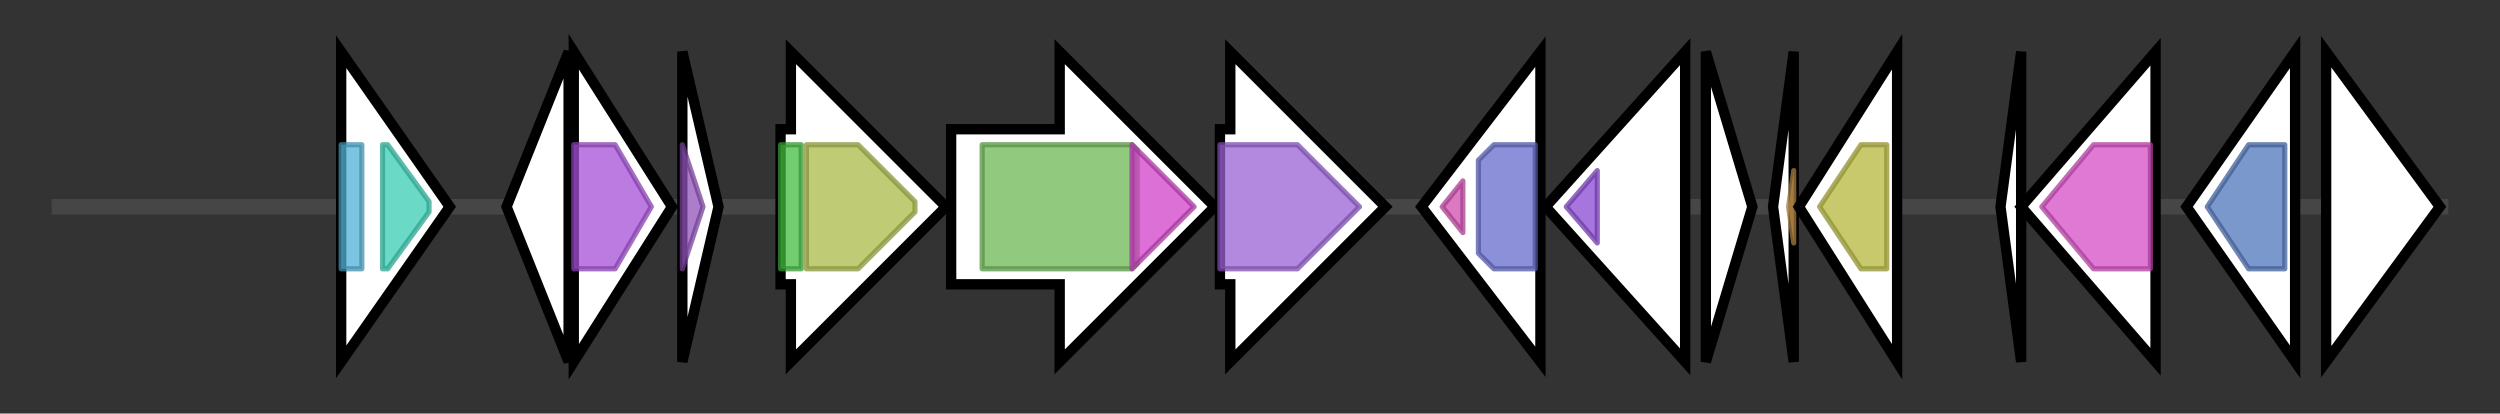 <svg version="1.1" baseProfile="full" xmlns="http://www.w3.org/2000/svg" width="483.633" height="80">
	<rect width="100%" height="100%" fill="#333333" stroke="none"/>
	<g>
		<line x1="10" y1="40.0" x2="473.633" y2="40.0" style="stroke:rgb(70,70,70); stroke-width:3 "/>
		<g>
			<title> (ctg10_18)</title>
			<polygon class=" (ctg10_18)" points="66,10 87,40 66,70" fill="rgb(255,255,255)" fill-opacity="1.0" stroke="rgb(0,0,0)" stroke-width="2"  />
			<g>
				<title>Put_DNA-bind_N (PF06971)
"Putative DNA-binding protein N-terminus"</title>
				<rect class="PF06971" x="66" y="28" stroke-linejoin="round" width="4" height="24" fill="rgb(79,177,214)" stroke="rgb(63,141,171)" stroke-width="1" opacity="0.75" />
			</g>
			<g>
				<title>CoA_binding (PF02629)
"CoA binding domain"</title>
				<polygon class="PF02629" points="74,28 75,28 83,39 83,41 75,52 74,52" stroke-linejoin="round" width="9" height="24" fill="rgb(57,204,178)" stroke="rgb(45,163,142)" stroke-width="1" opacity="0.75" />
			</g>
		</g>
		<g>
			<title> (ctg10_19)</title>
			<polygon class=" (ctg10_19)" points="98,40 110,10 110,70" fill="rgb(255,255,255)" fill-opacity="1.0" stroke="rgb(0,0,0)" stroke-width="2"  />
		</g>
		<g>
			<title> (ctg10_20)</title>
			<polygon class=" (ctg10_20)" points="111,10 130,40 111,70" fill="rgb(255,255,255)" fill-opacity="1.0" stroke="rgb(0,0,0)" stroke-width="2"  />
			<g>
				<title>Sulf_transp (PF04143)
"Sulphur transport"</title>
				<polygon class="PF04143" points="111,28 119,28 126,40 119,52 111,52" stroke-linejoin="round" width="16" height="24" fill="rgb(166,79,214)" stroke="rgb(132,63,171)" stroke-width="1" opacity="0.75" />
			</g>
		</g>
		<g>
			<title> (ctg10_21)</title>
			<polygon class=" (ctg10_21)" points="132,10 139,40 132,70" fill="rgb(255,255,255)" fill-opacity="1.0" stroke="rgb(0,0,0)" stroke-width="2"  />
			<g>
				<title>TusA (PF01206)
"Sulfurtransferase TusA"</title>
				<polygon class="PF01206" points="132,28 132,28 136,40 132,52 132,52" stroke-linejoin="round" width="7" height="24" fill="rgb(144,82,184)" stroke="rgb(115,65,147)" stroke-width="1" opacity="0.75" />
			</g>
		</g>
		<g>
			<title> (ctg10_22)</title>
			<polygon class=" (ctg10_22)" points="151,25 153,25 153,10 183,40 153,70 153,55 151,55" fill="rgb(255,255,255)" fill-opacity="1.0" stroke="rgb(0,0,0)" stroke-width="2"  />
			<g>
				<title>LacI (PF00356)
"Bacterial regulatory proteins, lacI family"</title>
				<rect class="PF00356" x="151" y="28" stroke-linejoin="round" width="4" height="24" fill="rgb(66,188,63)" stroke="rgb(52,150,50)" stroke-width="1" opacity="0.75" />
			</g>
			<g>
				<title>Peripla_BP_1 (PF00532)
"Periplasmic binding proteins and sugar binding domain of LacI family"</title>
				<polygon class="PF00532" points="156,28 166,28 177,39 177,41 166,52 156,52" stroke-linejoin="round" width="21" height="24" fill="rgb(170,185,72)" stroke="rgb(136,148,57)" stroke-width="1" opacity="0.75" />
			</g>
		</g>
		<g>
			<title> (ctg10_23)</title>
			<polygon class=" (ctg10_23)" points="184,25 205,25 205,10 235,40 205,70 205,55 184,55" fill="rgb(255,255,255)" fill-opacity="1.0" stroke="rgb(0,0,0)" stroke-width="2"  />
			<g>
				<title>Glyco_hydro_32N (PF00251)
"Glycosyl hydrolases family 32 N-terminal domain"</title>
				<polygon class="PF00251" points="190,28 219,28 220,29 220,51 219,52 190,52" stroke-linejoin="round" width="30" height="24" fill="rgb(108,183,84)" stroke="rgb(86,146,67)" stroke-width="1" opacity="0.75" />
			</g>
			<g>
				<title>Glyco_hydro_32C (PF08244)
"Glycosyl hydrolases family 32 C terminal"</title>
				<polygon class="PF08244" points="219,28 219,28 231,40 219,52 219,52" stroke-linejoin="round" width="15" height="24" fill="rgb(209,64,201)" stroke="rgb(167,51,160)" stroke-width="1" opacity="0.75" />
			</g>
		</g>
		<g>
			<title> (ctg10_24)</title>
			<polygon class=" (ctg10_24)" points="236,25 238,25 238,10 268,40 238,70 238,55 236,55" fill="rgb(255,255,255)" fill-opacity="1.0" stroke="rgb(0,0,0)" stroke-width="2"  />
			<g>
				<title>PfkB (PF00294)
"pfkB family carbohydrate kinase"</title>
				<polygon class="PF00294" points="236,28 251,28 263,40 251,52 236,52" stroke-linejoin="round" width="31" height="24" fill="rgb(153,96,212)" stroke="rgb(122,76,169)" stroke-width="1" opacity="0.75" />
			</g>
		</g>
		<g>
			<title> (ctg10_25)</title>
			<polygon class=" (ctg10_25)" points="275,40 298,10 298,70" fill="rgb(255,255,255)" fill-opacity="1.0" stroke="rgb(0,0,0)" stroke-width="2"  />
			<g>
				<title>LytTR (PF04397)
"LytTr DNA-binding domain"</title>
				<polygon class="PF04397" points="279,40 283,35 283,45" stroke-linejoin="round" width="8" height="24" fill="rgb(207,76,174)" stroke="rgb(165,60,139)" stroke-width="1" opacity="0.75" />
			</g>
			<g>
				<title>Response_reg (PF00072)
"Response regulator receiver domain"</title>
				<polygon class="PF00072" points="286,31 289,28 297,28 297,52 289,52 286,49" stroke-linejoin="round" width="11" height="24" fill="rgb(100,107,203)" stroke="rgb(80,85,162)" stroke-width="1" opacity="0.75" />
			</g>
		</g>
		<g>
			<title> (ctg10_26)</title>
			<polygon class=" (ctg10_26)" points="299,40 326,10 326,70" fill="rgb(255,255,255)" fill-opacity="1.0" stroke="rgb(0,0,0)" stroke-width="2"  />
			<g>
				<title>HATPase_c_5 (PF14501)
"GHKL domain"</title>
				<polygon class="PF14501" points="303,40 309,33 309,47" stroke-linejoin="round" width="10" height="24" fill="rgb(137,71,210)" stroke="rgb(109,56,168)" stroke-width="1" opacity="0.75" />
			</g>
		</g>
		<g>
			<title> (ctg10_27)</title>
			<polygon class=" (ctg10_27)" points="330,10 339,40 330,70" fill="rgb(255,255,255)" fill-opacity="1.0" stroke="rgb(0,0,0)" stroke-width="2"  />
		</g>
		<g>
			<title> (ctg10_28)</title>
			<polygon class=" (ctg10_28)" points="343,40 347,10 347,70" fill="rgb(255,255,255)" fill-opacity="1.0" stroke="rgb(0,0,0)" stroke-width="2"  />
			<g>
				<title>AgrD (PF05931)
"Staphylococcal AgrD protein"</title>
				<polygon class="PF05931" points="346,40 347,33 347,47" stroke-linejoin="round" width="4" height="24" fill="rgb(209,155,79)" stroke="rgb(167,124,63)" stroke-width="1" opacity="0.75" />
			</g>
		</g>
		<g>
			<title> (ctg10_29)</title>
			<polygon class=" (ctg10_29)" points="348,40 367,10 367,70" fill="rgb(255,255,255)" fill-opacity="1.0" stroke="rgb(0,0,0)" stroke-width="2"  />
			<g>
				<title>AgrB (PF04647)
"Accessory gene regulator B"</title>
				<polygon class="PF04647" points="352,40 360,28 365,28 365,52 360,52" stroke-linejoin="round" width="17" height="24" fill="rgb(181,182,61)" stroke="rgb(144,145,48)" stroke-width="1" opacity="0.75" />
			</g>
		</g>
		<g>
			<title> (ctg10_30)</title>
			<polygon class=" (ctg10_30)" points="387,40 391,10 391,70" fill="rgb(255,255,255)" fill-opacity="1.0" stroke="rgb(0,0,0)" stroke-width="2"  />
		</g>
		<g>
			<title> (ctg10_31)</title>
			<polygon class=" (ctg10_31)" points="391,40 417,10 417,70" fill="rgb(255,255,255)" fill-opacity="1.0" stroke="rgb(0,0,0)" stroke-width="2"  />
			<g>
				<title>CN_hydrolase (PF00795)
"Carbon-nitrogen hydrolase"</title>
				<polygon class="PF00795" points="395,40 405,28 416,28 416,52 405,52" stroke-linejoin="round" width="24" height="24" fill="rgb(213,76,196)" stroke="rgb(170,60,156)" stroke-width="1" opacity="0.75" />
			</g>
		</g>
		<g>
			<title> (ctg10_32)</title>
			<polygon class=" (ctg10_32)" points="423,40 444,10 444,70" fill="rgb(255,255,255)" fill-opacity="1.0" stroke="rgb(0,0,0)" stroke-width="2"  />
			<g>
				<title>Nitroreductase (PF00881)
"Nitroreductase family"</title>
				<polygon class="PF00881" points="427,40 435,28 442,28 442,52 435,52" stroke-linejoin="round" width="17" height="24" fill="rgb(79,118,187)" stroke="rgb(63,94,149)" stroke-width="1" opacity="0.75" />
			</g>
		</g>
		<g>
			<title> (ctg10_33)</title>
			<polygon class=" (ctg10_33)" points="450,10 472,40 450,70" fill="rgb(255,255,255)" fill-opacity="1.0" stroke="rgb(0,0,0)" stroke-width="2"  />
		</g>
	</g>
</svg>
